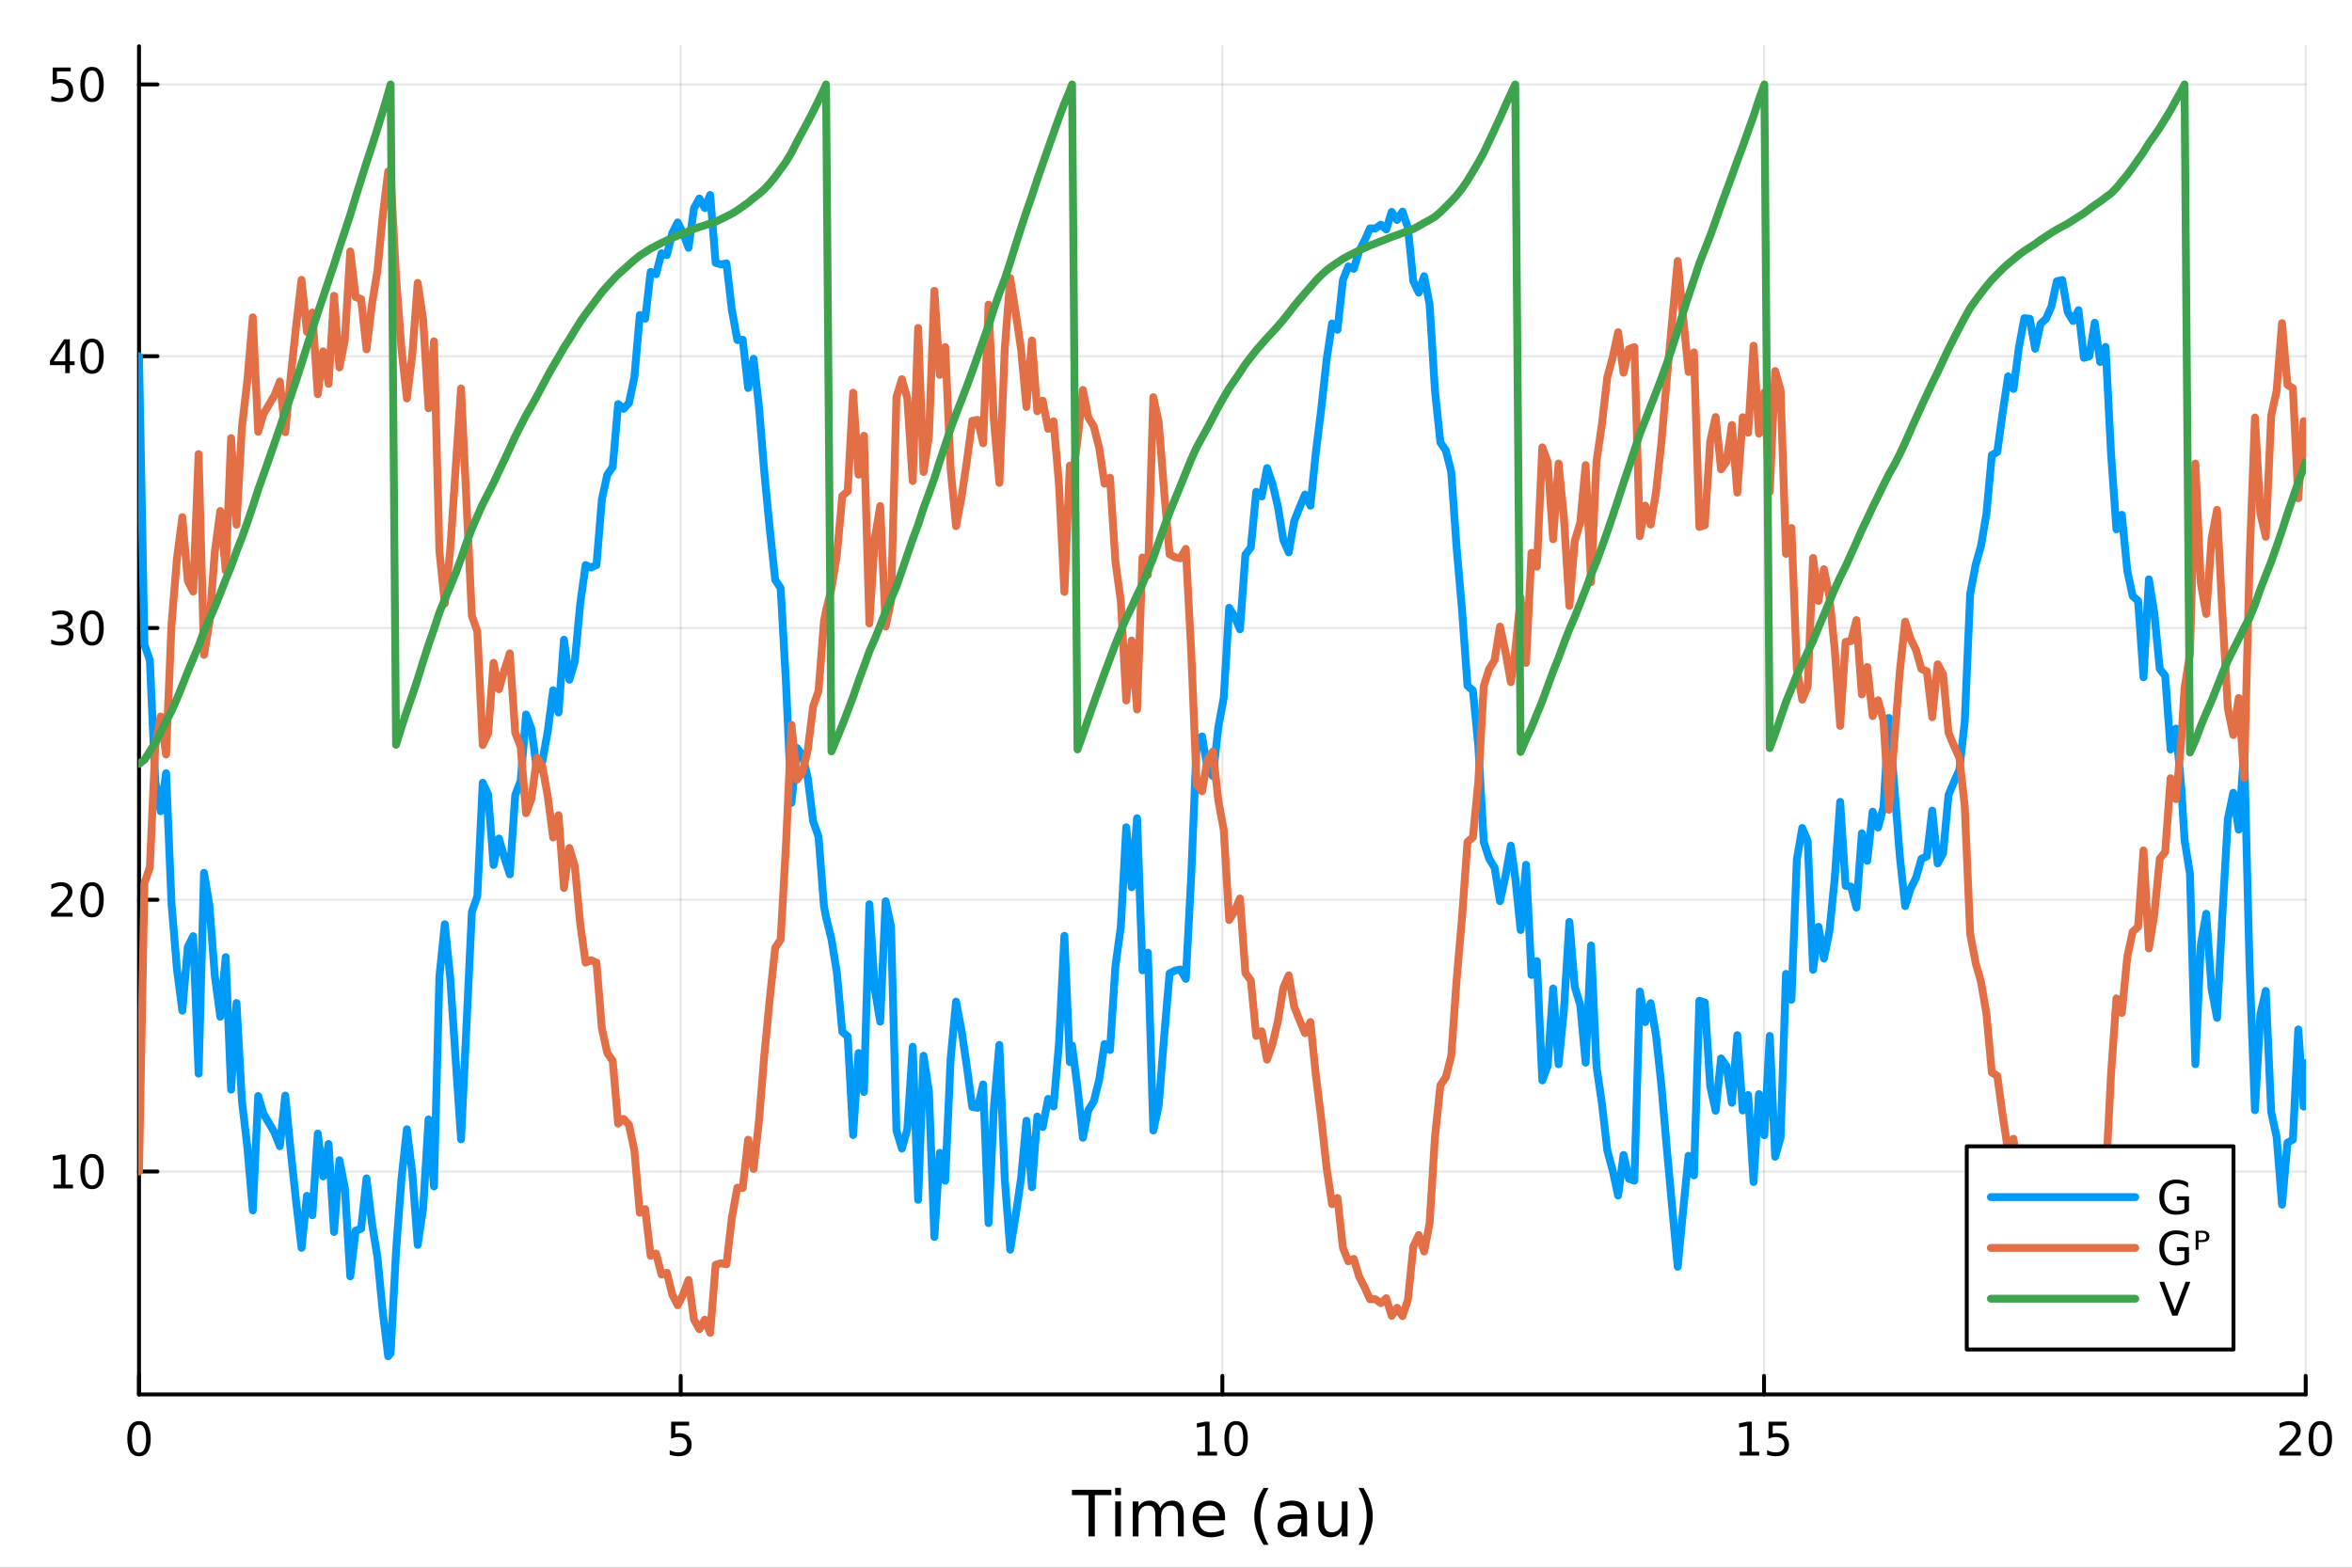 <?xml version="1.0" encoding="utf-8"?>
<svg xmlns="http://www.w3.org/2000/svg" xmlns:xlink="http://www.w3.org/1999/xlink" width="600" height="400" viewBox="0 0 2400 1600">
<rect x="0" y="0" width="2400" height="1600" fill="#333333" stroke="none"/>
<defs>
  <clipPath id="clip830">
    <rect x="0" y="0" width="2400" height="1600"/>
  </clipPath>
</defs>
<path clip-path="url(#clip830)" d="M0 1600 L2400 1600 L2400 0 L0 0  Z" fill="#ffffff" fill-rule="evenodd" fill-opacity="1"/>
<defs>
  <clipPath id="clip831">
    <rect x="480" y="0" width="1681" height="1600"/>
  </clipPath>
</defs>
<path clip-path="url(#clip830)" d="M141.853 1423.18 L2352.76 1423.18 L2352.76 47.244 L141.853 47.244  Z" fill="#ffffff" fill-rule="evenodd" fill-opacity="1"/>
<defs>
  <clipPath id="clip832">
    <rect x="141" y="47" width="2212" height="1377"/>
  </clipPath>
</defs>
<polyline clip-path="url(#clip832)" style="stroke:#000000; stroke-linecap:round; stroke-linejoin:round; stroke-width:2; stroke-opacity:0.1; fill:none" points="141.853,1423.18 141.853,47.244 "/>
<polyline clip-path="url(#clip832)" style="stroke:#000000; stroke-linecap:round; stroke-linejoin:round; stroke-width:2; stroke-opacity:0.1; fill:none" points="694.579,1423.18 694.579,47.244 "/>
<polyline clip-path="url(#clip832)" style="stroke:#000000; stroke-linecap:round; stroke-linejoin:round; stroke-width:2; stroke-opacity:0.1; fill:none" points="1247.3,1423.18 1247.3,47.244 "/>
<polyline clip-path="url(#clip832)" style="stroke:#000000; stroke-linecap:round; stroke-linejoin:round; stroke-width:2; stroke-opacity:0.1; fill:none" points="1800.03,1423.18 1800.03,47.244 "/>
<polyline clip-path="url(#clip832)" style="stroke:#000000; stroke-linecap:round; stroke-linejoin:round; stroke-width:2; stroke-opacity:0.1; fill:none" points="2352.76,1423.18 2352.76,47.244 "/>
<polyline clip-path="url(#clip830)" style="stroke:#000000; stroke-linecap:round; stroke-linejoin:round; stroke-width:4; stroke-opacity:1; fill:none" points="141.853,1423.18 2352.76,1423.18 "/>
<polyline clip-path="url(#clip830)" style="stroke:#000000; stroke-linecap:round; stroke-linejoin:round; stroke-width:4; stroke-opacity:1; fill:none" points="141.853,1423.18 141.853,1404.28 "/>
<polyline clip-path="url(#clip830)" style="stroke:#000000; stroke-linecap:round; stroke-linejoin:round; stroke-width:4; stroke-opacity:1; fill:none" points="694.579,1423.18 694.579,1404.28 "/>
<polyline clip-path="url(#clip830)" style="stroke:#000000; stroke-linecap:round; stroke-linejoin:round; stroke-width:4; stroke-opacity:1; fill:none" points="1247.3,1423.18 1247.3,1404.28 "/>
<polyline clip-path="url(#clip830)" style="stroke:#000000; stroke-linecap:round; stroke-linejoin:round; stroke-width:4; stroke-opacity:1; fill:none" points="1800.03,1423.18 1800.03,1404.28 "/>
<polyline clip-path="url(#clip830)" style="stroke:#000000; stroke-linecap:round; stroke-linejoin:round; stroke-width:4; stroke-opacity:1; fill:none" points="2352.76,1423.18 2352.76,1404.28 "/>
<path clip-path="url(#clip830)" d="M141.853 1454.1 Q138.242 1454.1 136.413 1457.66 Q134.608 1461.2 134.608 1468.33 Q134.608 1475.44 136.413 1479.01 Q138.242 1482.55 141.853 1482.55 Q145.487 1482.55 147.293 1479.01 Q149.121 1475.44 149.121 1468.33 Q149.121 1461.2 147.293 1457.66 Q145.487 1454.1 141.853 1454.1 M141.853 1450.39 Q147.663 1450.39 150.719 1455 Q153.797 1459.58 153.797 1468.33 Q153.797 1477.06 150.719 1481.67 Q147.663 1486.25 141.853 1486.25 Q136.043 1486.25 132.964 1481.67 Q129.909 1477.06 129.909 1468.33 Q129.909 1459.58 132.964 1455 Q136.043 1450.39 141.853 1450.39 Z" fill="#000000" fill-rule="nonzero" fill-opacity="1" /><path clip-path="url(#clip830)" d="M684.857 1451.02 L703.213 1451.02 L703.213 1454.96 L689.139 1454.96 L689.139 1463.43 Q690.157 1463.08 691.176 1462.92 Q692.194 1462.73 693.213 1462.73 Q699 1462.73 702.38 1465.9 Q705.759 1469.08 705.759 1474.49 Q705.759 1480.07 702.287 1483.17 Q698.815 1486.25 692.495 1486.25 Q690.319 1486.25 688.051 1485.88 Q685.806 1485.51 683.398 1484.77 L683.398 1480.07 Q685.482 1481.2 687.704 1481.76 Q689.926 1482.32 692.403 1482.32 Q696.407 1482.32 698.745 1480.21 Q701.083 1478.1 701.083 1474.49 Q701.083 1470.88 698.745 1468.77 Q696.407 1466.67 692.403 1466.67 Q690.528 1466.67 688.653 1467.08 Q686.801 1467.5 684.857 1468.38 L684.857 1451.02 Z" fill="#000000" fill-rule="nonzero" fill-opacity="1" /><path clip-path="url(#clip830)" d="M1221.99 1481.64 L1229.63 1481.64 L1229.63 1455.28 L1221.32 1456.95 L1221.32 1452.69 L1229.58 1451.02 L1234.26 1451.02 L1234.26 1481.64 L1241.9 1481.64 L1241.9 1485.58 L1221.99 1485.58 L1221.99 1481.64 Z" fill="#000000" fill-rule="nonzero" fill-opacity="1" /><path clip-path="url(#clip830)" d="M1261.34 1454.1 Q1257.73 1454.1 1255.9 1457.66 Q1254.1 1461.2 1254.1 1468.33 Q1254.1 1475.44 1255.9 1479.01 Q1257.73 1482.55 1261.34 1482.55 Q1264.98 1482.55 1266.78 1479.01 Q1268.61 1475.44 1268.61 1468.33 Q1268.61 1461.2 1266.78 1457.66 Q1264.98 1454.1 1261.34 1454.1 M1261.34 1450.39 Q1267.15 1450.39 1270.21 1455 Q1273.29 1459.58 1273.29 1468.33 Q1273.29 1477.06 1270.21 1481.67 Q1267.15 1486.25 1261.34 1486.25 Q1255.53 1486.25 1252.45 1481.67 Q1249.4 1477.06 1249.4 1468.33 Q1249.4 1459.58 1252.45 1455 Q1255.53 1450.39 1261.34 1450.39 Z" fill="#000000" fill-rule="nonzero" fill-opacity="1" /><path clip-path="url(#clip830)" d="M1775.22 1481.64 L1782.85 1481.64 L1782.85 1455.28 L1774.54 1456.95 L1774.54 1452.69 L1782.81 1451.02 L1787.48 1451.02 L1787.48 1481.64 L1795.12 1481.64 L1795.12 1485.58 L1775.22 1485.58 L1775.22 1481.64 Z" fill="#000000" fill-rule="nonzero" fill-opacity="1" /><path clip-path="url(#clip830)" d="M1804.61 1451.02 L1822.97 1451.02 L1822.97 1454.96 L1808.9 1454.96 L1808.9 1463.43 Q1809.91 1463.08 1810.93 1462.92 Q1811.95 1462.73 1812.97 1462.73 Q1818.76 1462.73 1822.14 1465.9 Q1825.52 1469.08 1825.52 1474.49 Q1825.52 1480.07 1822.04 1483.17 Q1818.57 1486.25 1812.25 1486.25 Q1810.08 1486.25 1807.81 1485.88 Q1805.56 1485.51 1803.16 1484.77 L1803.16 1480.07 Q1805.24 1481.2 1807.46 1481.76 Q1809.68 1482.32 1812.16 1482.32 Q1816.16 1482.32 1818.5 1480.21 Q1820.84 1478.1 1820.84 1474.49 Q1820.84 1470.88 1818.5 1468.77 Q1816.16 1466.67 1812.16 1466.67 Q1810.28 1466.67 1808.41 1467.08 Q1806.56 1467.5 1804.61 1468.38 L1804.61 1451.02 Z" fill="#000000" fill-rule="nonzero" fill-opacity="1" /><path clip-path="url(#clip830)" d="M2331.53 1481.64 L2347.85 1481.64 L2347.85 1485.58 L2325.9 1485.58 L2325.9 1481.64 Q2328.57 1478.89 2333.15 1474.26 Q2337.76 1469.61 2338.94 1468.27 Q2341.18 1465.74 2342.06 1464.01 Q2342.96 1462.25 2342.96 1460.56 Q2342.96 1457.8 2341.02 1456.07 Q2339.1 1454.33 2336 1454.33 Q2333.8 1454.33 2331.34 1455.09 Q2328.91 1455.86 2326.14 1457.41 L2326.14 1452.69 Q2328.96 1451.55 2331.41 1450.97 Q2333.87 1450.39 2335.9 1450.39 Q2341.27 1450.39 2344.47 1453.08 Q2347.66 1455.77 2347.66 1460.26 Q2347.66 1462.39 2346.85 1464.31 Q2346.07 1466.2 2343.96 1468.8 Q2343.38 1469.47 2340.28 1472.69 Q2337.18 1475.88 2331.53 1481.64 Z" fill="#000000" fill-rule="nonzero" fill-opacity="1" /><path clip-path="url(#clip830)" d="M2367.66 1454.1 Q2364.05 1454.1 2362.22 1457.66 Q2360.42 1461.2 2360.42 1468.33 Q2360.42 1475.44 2362.22 1479.01 Q2364.05 1482.55 2367.66 1482.55 Q2371.3 1482.55 2373.1 1479.01 Q2374.93 1475.44 2374.93 1468.33 Q2374.93 1461.2 2373.1 1457.66 Q2371.3 1454.1 2367.66 1454.1 M2367.66 1450.39 Q2373.47 1450.39 2376.53 1455 Q2379.61 1459.58 2379.61 1468.33 Q2379.61 1477.06 2376.53 1481.67 Q2373.47 1486.25 2367.66 1486.25 Q2361.85 1486.25 2358.77 1481.67 Q2355.72 1477.06 2355.72 1468.33 Q2355.72 1459.58 2358.77 1455 Q2361.85 1450.39 2367.66 1450.39 Z" fill="#000000" fill-rule="nonzero" fill-opacity="1" /><path clip-path="url(#clip830)" d="M1093.83 1520.52 L1134.03 1520.52 L1134.03 1525.93 L1117.16 1525.93 L1117.16 1568.04 L1110.7 1568.04 L1110.7 1525.93 L1093.83 1525.93 L1093.83 1520.52 Z" fill="#000000" fill-rule="nonzero" fill-opacity="1" /><path clip-path="url(#clip830)" d="M1137.97 1532.4 L1143.83 1532.4 L1143.83 1568.04 L1137.97 1568.04 L1137.97 1532.4 M1137.97 1518.52 L1143.83 1518.52 L1143.83 1525.93 L1137.97 1525.93 L1137.97 1518.52 Z" fill="#000000" fill-rule="nonzero" fill-opacity="1" /><path clip-path="url(#clip830)" d="M1183.84 1539.24 Q1186.03 1535.29 1189.09 1533.41 Q1192.15 1531.54 1196.28 1531.54 Q1201.85 1531.54 1204.88 1535.45 Q1207.9 1539.33 1207.9 1546.53 L1207.9 1568.04 L1202.01 1568.04 L1202.01 1546.72 Q1202.01 1541.59 1200.2 1539.11 Q1198.38 1536.63 1194.66 1536.63 Q1190.11 1536.63 1187.47 1539.65 Q1184.83 1542.68 1184.83 1547.9 L1184.83 1568.04 L1178.94 1568.04 L1178.94 1546.72 Q1178.94 1541.56 1177.12 1539.11 Q1175.31 1536.63 1171.52 1536.63 Q1167.03 1536.63 1164.39 1539.68 Q1161.75 1542.71 1161.75 1547.9 L1161.75 1568.04 L1155.86 1568.04 L1155.86 1532.4 L1161.75 1532.4 L1161.75 1537.93 Q1163.75 1534.66 1166.56 1533.1 Q1169.36 1531.54 1173.21 1531.54 Q1177.09 1531.54 1179.8 1533.51 Q1182.53 1535.48 1183.84 1539.24 Z" fill="#000000" fill-rule="nonzero" fill-opacity="1" /><path clip-path="url(#clip830)" d="M1250.07 1548.76 L1250.07 1551.62 L1223.15 1551.62 Q1223.53 1557.67 1226.78 1560.85 Q1230.05 1564 1235.88 1564 Q1239.25 1564 1242.4 1563.17 Q1245.59 1562.35 1248.7 1560.69 L1248.7 1566.23 Q1245.55 1567.57 1242.24 1568.27 Q1238.93 1568.97 1235.53 1568.97 Q1227 1568.97 1222 1564 Q1217.04 1559.04 1217.04 1550.57 Q1217.04 1541.82 1221.75 1536.69 Q1226.49 1531.54 1234.51 1531.54 Q1241.7 1531.54 1245.87 1536.18 Q1250.07 1540.8 1250.07 1548.76 M1244.22 1547.04 Q1244.15 1542.23 1241.51 1539.37 Q1238.9 1536.5 1234.57 1536.5 Q1229.67 1536.5 1226.71 1539.27 Q1223.78 1542.04 1223.34 1547.07 L1244.22 1547.04 Z" fill="#000000" fill-rule="nonzero" fill-opacity="1" /><path clip-path="url(#clip830)" d="M1294.47 1518.58 Q1290.21 1525.9 1288.14 1533.06 Q1286.07 1540.23 1286.07 1547.58 Q1286.07 1554.93 1288.14 1562.16 Q1290.24 1569.35 1294.47 1576.64 L1289.38 1576.64 Q1284.61 1569.16 1282.22 1561.93 Q1279.87 1554.71 1279.87 1547.58 Q1279.87 1540.48 1282.22 1533.29 Q1284.58 1526.09 1289.38 1518.58 L1294.47 1518.58 Z" fill="#000000" fill-rule="nonzero" fill-opacity="1" /><path clip-path="url(#clip830)" d="M1322.04 1550.12 Q1314.94 1550.12 1312.2 1551.75 Q1309.47 1553.37 1309.47 1557.29 Q1309.47 1560.4 1311.5 1562.25 Q1313.57 1564.07 1317.1 1564.07 Q1321.97 1564.07 1324.9 1560.63 Q1327.86 1557.16 1327.86 1551.43 L1327.86 1550.12 L1322.04 1550.12 M1333.72 1547.71 L1333.72 1568.04 L1327.86 1568.04 L1327.86 1562.63 Q1325.86 1565.88 1322.87 1567.44 Q1319.87 1568.97 1315.54 1568.97 Q1310.07 1568.97 1306.82 1565.91 Q1303.61 1562.82 1303.61 1557.67 Q1303.61 1551.65 1307.62 1548.6 Q1311.66 1545.54 1319.65 1545.54 L1327.86 1545.54 L1327.86 1544.97 Q1327.86 1540.93 1325.19 1538.73 Q1322.55 1536.5 1317.74 1536.5 Q1314.69 1536.5 1311.79 1537.23 Q1308.89 1537.97 1306.22 1539.43 L1306.22 1534.02 Q1309.43 1532.78 1312.46 1532.17 Q1315.48 1531.54 1318.35 1531.54 Q1326.08 1531.54 1329.9 1535.55 Q1333.72 1539.56 1333.72 1547.71 Z" fill="#000000" fill-rule="nonzero" fill-opacity="1" /><path clip-path="url(#clip830)" d="M1345.18 1553.98 L1345.18 1532.4 L1351.03 1532.4 L1351.03 1553.75 Q1351.03 1558.81 1353.01 1561.36 Q1354.98 1563.87 1358.93 1563.87 Q1363.67 1563.87 1366.41 1560.85 Q1369.18 1557.83 1369.18 1552.61 L1369.18 1532.4 L1375.03 1532.4 L1375.03 1568.04 L1369.18 1568.04 L1369.18 1562.57 Q1367.04 1565.82 1364.21 1567.41 Q1361.41 1568.97 1357.69 1568.97 Q1351.54 1568.97 1348.36 1565.15 Q1345.18 1561.33 1345.18 1553.98 M1359.91 1531.54 L1359.91 1531.54 Z" fill="#000000" fill-rule="nonzero" fill-opacity="1" /><path clip-path="url(#clip830)" d="M1386.17 1518.58 L1391.26 1518.58 Q1396.04 1526.09 1398.39 1533.29 Q1400.78 1540.48 1400.78 1547.58 Q1400.78 1554.71 1398.39 1561.93 Q1396.04 1569.16 1391.26 1576.64 L1386.17 1576.64 Q1390.41 1569.35 1392.47 1562.16 Q1394.58 1554.93 1394.58 1547.58 Q1394.58 1540.23 1392.47 1533.06 Q1390.41 1525.9 1386.17 1518.58 Z" fill="#000000" fill-rule="nonzero" fill-opacity="1" /><polyline clip-path="url(#clip832)" style="stroke:#000000; stroke-linecap:round; stroke-linejoin:round; stroke-width:2; stroke-opacity:0.1; fill:none" points="141.853,1195.66 2352.76,1195.66 "/>
<polyline clip-path="url(#clip832)" style="stroke:#000000; stroke-linecap:round; stroke-linejoin:round; stroke-width:2; stroke-opacity:0.1; fill:none" points="141.853,918.294 2352.76,918.294 "/>
<polyline clip-path="url(#clip832)" style="stroke:#000000; stroke-linecap:round; stroke-linejoin:round; stroke-width:2; stroke-opacity:0.1; fill:none" points="141.853,640.925 2352.76,640.925 "/>
<polyline clip-path="url(#clip832)" style="stroke:#000000; stroke-linecap:round; stroke-linejoin:round; stroke-width:2; stroke-opacity:0.1; fill:none" points="141.853,363.555 2352.76,363.555 "/>
<polyline clip-path="url(#clip832)" style="stroke:#000000; stroke-linecap:round; stroke-linejoin:round; stroke-width:2; stroke-opacity:0.1; fill:none" points="141.853,86.186 2352.76,86.186 "/>
<polyline clip-path="url(#clip830)" style="stroke:#000000; stroke-linecap:round; stroke-linejoin:round; stroke-width:4; stroke-opacity:1; fill:none" points="141.853,1423.18 141.853,47.244 "/>
<polyline clip-path="url(#clip830)" style="stroke:#000000; stroke-linecap:round; stroke-linejoin:round; stroke-width:4; stroke-opacity:1; fill:none" points="141.853,1195.66 160.751,1195.66 "/>
<polyline clip-path="url(#clip830)" style="stroke:#000000; stroke-linecap:round; stroke-linejoin:round; stroke-width:4; stroke-opacity:1; fill:none" points="141.853,918.294 160.751,918.294 "/>
<polyline clip-path="url(#clip830)" style="stroke:#000000; stroke-linecap:round; stroke-linejoin:round; stroke-width:4; stroke-opacity:1; fill:none" points="141.853,640.925 160.751,640.925 "/>
<polyline clip-path="url(#clip830)" style="stroke:#000000; stroke-linecap:round; stroke-linejoin:round; stroke-width:4; stroke-opacity:1; fill:none" points="141.853,363.555 160.751,363.555 "/>
<polyline clip-path="url(#clip830)" style="stroke:#000000; stroke-linecap:round; stroke-linejoin:round; stroke-width:4; stroke-opacity:1; fill:none" points="141.853,86.186 160.751,86.186 "/>
<path clip-path="url(#clip830)" d="M54.557 1209.01 L62.196 1209.01 L62.196 1182.64 L53.886 1184.31 L53.886 1180.05 L62.15 1178.38 L66.825 1178.38 L66.825 1209.01 L74.464 1209.01 L74.464 1212.94 L54.557 1212.94 L54.557 1209.01 Z" fill="#000000" fill-rule="nonzero" fill-opacity="1" /><path clip-path="url(#clip830)" d="M93.909 1181.46 Q90.297 1181.46 88.469 1185.03 Q86.663 1188.57 86.663 1195.7 Q86.663 1202.81 88.469 1206.37 Q90.297 1209.91 93.909 1209.91 Q97.543 1209.91 99.348 1206.37 Q101.177 1202.81 101.177 1195.7 Q101.177 1188.57 99.348 1185.03 Q97.543 1181.46 93.909 1181.46 M93.909 1177.76 Q99.719 1177.76 102.774 1182.37 Q105.853 1186.95 105.853 1195.7 Q105.853 1204.43 102.774 1209.03 Q99.719 1213.62 93.909 1213.62 Q88.098 1213.62 85.02 1209.03 Q81.964 1204.43 81.964 1195.7 Q81.964 1186.95 85.02 1182.37 Q88.098 1177.76 93.909 1177.76 Z" fill="#000000" fill-rule="nonzero" fill-opacity="1" /><path clip-path="url(#clip830)" d="M57.775 931.639 L74.094 931.639 L74.094 935.574 L52.15 935.574 L52.15 931.639 Q54.812 928.885 59.395 924.255 Q64.001 919.602 65.182 918.26 Q67.427 915.736 68.307 914 Q69.21 912.241 69.21 910.551 Q69.21 907.797 67.265 906.061 Q65.344 904.324 62.242 904.324 Q60.043 904.324 57.589 905.088 Q55.159 905.852 52.381 907.403 L52.381 902.681 Q55.205 901.547 57.659 900.968 Q60.112 900.389 62.15 900.389 Q67.52 900.389 70.714 903.074 Q73.909 905.76 73.909 910.25 Q73.909 912.38 73.099 914.301 Q72.311 916.199 70.205 918.792 Q69.626 919.463 66.525 922.681 Q63.423 925.875 57.775 931.639 Z" fill="#000000" fill-rule="nonzero" fill-opacity="1" /><path clip-path="url(#clip830)" d="M93.909 904.093 Q90.297 904.093 88.469 907.658 Q86.663 911.199 86.663 918.329 Q86.663 925.435 88.469 929 Q90.297 932.542 93.909 932.542 Q97.543 932.542 99.348 929 Q101.177 925.435 101.177 918.329 Q101.177 911.199 99.348 907.658 Q97.543 904.093 93.909 904.093 M93.909 900.389 Q99.719 900.389 102.774 904.996 Q105.853 909.579 105.853 918.329 Q105.853 927.056 102.774 931.662 Q99.719 936.246 93.909 936.246 Q88.098 936.246 85.02 931.662 Q81.964 927.056 81.964 918.329 Q81.964 909.579 85.02 904.996 Q88.098 900.389 93.909 900.389 Z" fill="#000000" fill-rule="nonzero" fill-opacity="1" /><path clip-path="url(#clip830)" d="M67.913 639.571 Q71.27 640.288 73.145 642.557 Q75.043 644.825 75.043 648.159 Q75.043 653.274 71.524 656.075 Q68.006 658.876 61.525 658.876 Q59.349 658.876 57.034 658.436 Q54.742 658.02 52.288 657.163 L52.288 652.649 Q54.233 653.783 56.548 654.362 Q58.862 654.941 61.386 654.941 Q65.784 654.941 68.075 653.205 Q70.39 651.469 70.39 648.159 Q70.39 645.103 68.237 643.39 Q66.108 641.654 62.288 641.654 L58.261 641.654 L58.261 637.811 L62.474 637.811 Q65.923 637.811 67.751 636.446 Q69.58 635.057 69.58 632.464 Q69.58 629.802 67.682 628.39 Q65.807 626.955 62.288 626.955 Q60.367 626.955 58.168 627.372 Q55.969 627.788 53.33 628.668 L53.33 624.501 Q55.992 623.761 58.307 623.39 Q60.645 623.02 62.705 623.02 Q68.029 623.02 71.131 625.45 Q74.233 627.858 74.233 631.978 Q74.233 634.848 72.589 636.839 Q70.946 638.807 67.913 639.571 Z" fill="#000000" fill-rule="nonzero" fill-opacity="1" /><path clip-path="url(#clip830)" d="M93.909 626.723 Q90.297 626.723 88.469 630.288 Q86.663 633.83 86.663 640.959 Q86.663 648.066 88.469 651.631 Q90.297 655.172 93.909 655.172 Q97.543 655.172 99.348 651.631 Q101.177 648.066 101.177 640.959 Q101.177 633.83 99.348 630.288 Q97.543 626.723 93.909 626.723 M93.909 623.02 Q99.719 623.02 102.774 627.626 Q105.853 632.21 105.853 640.959 Q105.853 649.686 102.774 654.293 Q99.719 658.876 93.909 658.876 Q88.098 658.876 85.02 654.293 Q81.964 649.686 81.964 640.959 Q81.964 632.21 85.02 627.626 Q88.098 623.02 93.909 623.02 Z" fill="#000000" fill-rule="nonzero" fill-opacity="1" /><path clip-path="url(#clip830)" d="M66.594 350.349 L54.788 368.798 L66.594 368.798 L66.594 350.349 M65.367 346.275 L71.247 346.275 L71.247 368.798 L76.177 368.798 L76.177 372.687 L71.247 372.687 L71.247 380.835 L66.594 380.835 L66.594 372.687 L50.992 372.687 L50.992 368.173 L65.367 346.275 Z" fill="#000000" fill-rule="nonzero" fill-opacity="1" /><path clip-path="url(#clip830)" d="M93.909 349.354 Q90.297 349.354 88.469 352.919 Q86.663 356.46 86.663 363.59 Q86.663 370.696 88.469 374.261 Q90.297 377.803 93.909 377.803 Q97.543 377.803 99.348 374.261 Q101.177 370.696 101.177 363.59 Q101.177 356.46 99.348 352.919 Q97.543 349.354 93.909 349.354 M93.909 345.65 Q99.719 345.65 102.774 350.257 Q105.853 354.84 105.853 363.59 Q105.853 372.317 102.774 376.923 Q99.719 381.507 93.909 381.507 Q88.098 381.507 85.02 376.923 Q81.964 372.317 81.964 363.59 Q81.964 354.84 85.02 350.257 Q88.098 345.65 93.909 345.65 Z" fill="#000000" fill-rule="nonzero" fill-opacity="1" /><path clip-path="url(#clip830)" d="M53.793 68.906 L72.149 68.906 L72.149 72.841 L58.075 72.841 L58.075 81.313 Q59.094 80.966 60.112 80.804 Q61.131 80.619 62.15 80.619 Q67.936 80.619 71.316 83.79 Q74.696 86.961 74.696 92.378 Q74.696 97.956 71.224 101.058 Q67.751 104.137 61.432 104.137 Q59.256 104.137 56.987 103.767 Q54.742 103.396 52.335 102.655 L52.335 97.956 Q54.418 99.091 56.64 99.646 Q58.862 100.202 61.339 100.202 Q65.344 100.202 67.682 98.095 Q70.02 95.989 70.02 92.378 Q70.02 88.767 67.682 86.66 Q65.344 84.554 61.339 84.554 Q59.464 84.554 57.589 84.97 Q55.737 85.387 53.793 86.267 L53.793 68.906 Z" fill="#000000" fill-rule="nonzero" fill-opacity="1" /><path clip-path="url(#clip830)" d="M93.909 71.984 Q90.297 71.984 88.469 75.549 Q86.663 79.091 86.663 86.22 Q86.663 93.327 88.469 96.892 Q90.297 100.433 93.909 100.433 Q97.543 100.433 99.348 96.892 Q101.177 93.327 101.177 86.22 Q101.177 79.091 99.348 75.549 Q97.543 71.984 93.909 71.984 M93.909 68.281 Q99.719 68.281 102.774 72.887 Q105.853 77.47 105.853 86.22 Q105.853 94.947 102.774 99.554 Q99.719 104.137 93.909 104.137 Q88.098 104.137 85.02 99.554 Q81.964 94.947 81.964 86.22 Q81.964 77.47 85.02 72.887 Q88.098 68.281 93.909 68.281 Z" fill="#000000" fill-rule="nonzero" fill-opacity="1" /><polyline clip-path="url(#clip832)" style="stroke:#009af9; stroke-linecap:round; stroke-linejoin:round; stroke-width:8; stroke-opacity:1; fill:none" points="141.853,363.555 147.38,657.913 152.907,673.835 158.435,797.893 163.962,827.962 169.489,789.15 175.016,921.965 180.544,989.061 186.071,1031.51 191.598,966.449 197.126,955.445 202.653,1095.79 208.18,890.814 213.707,924.09 219.235,996.299 224.762,1037.69 230.289,976.844 235.816,1112.07 241.344,1023.7 246.871,1123.72 252.398,1170.81 257.925,1235.37 263.453,1118.59 268.98,1136.98 274.507,1146.28 280.034,1155.73 285.562,1169.83 291.089,1118.11 296.616,1174.55 302.143,1226.24 307.671,1273.57 313.198,1220.51 318.725,1240.3 324.252,1156.92 329.78,1200.67 335.307,1167.52 340.834,1257.38 346.361,1184.19 351.889,1212.53 357.416,1302.63 362.943,1256 368.47,1254.01 373.998,1202.66 379.525,1248.51 385.052,1282.32 390.58,1339.05 396.107,1384.24 398.601,1381.06 404.128,1276.89 409.656,1203.26 415.183,1152.52 420.71,1197.23 426.237,1270.58 431.765,1233.26 437.292,1142.5 442.819,1210.91 448.346,997.071 453.874,943.22 459.401,997.701 464.928,1081 470.455,1162.78 475.983,1047.08 481.51,930.72 487.037,914.782 492.564,798.852 498.092,810.766 503.619,882.78 509.146,855.772 514.673,875.187 520.201,892.396 525.728,811.477 531.255,797.067 536.782,729.228 542.31,744.013 547.837,785.903 553.364,777.427 558.892,746.607 564.419,704.487 569.946,727.219 575.473,652.908 581.001,693.768 586.528,675.219 592.055,616.272 597.582,576.677 603.11,579.254 608.637,576.76 614.164,509.599 619.691,484.458 625.219,476.548 630.746,412.421 636.273,417.292 641.8,411.282 647.328,384.969 652.855,321.504 658.382,325.226 663.909,277.51 669.437,279.845 674.964,258.506 680.491,260.305 686.018,237.927 691.546,227.023 697.073,238.052 702.6,252.865 708.127,212.463 713.655,202.633 719.182,212.361 724.709,198.918 730.236,268.281 735.764,269.963 741.291,268.789 746.818,316.442 752.346,347.035 757.873,346.732 763.4,396.044 768.927,366.15 774.455,414.948 779.982,482.984 785.509,540.281 791.036,591.825 796.564,600.219 802.091,698.449 807.618,819.442 813.145,763.41 818.673,770.486 824.2,793.527 829.727,838.249 835.254,854.067 840.782,925.226 842.899,936.038 848.427,958.538 853.954,992.776 859.481,1053.03 865.008,1057.85 870.536,1158.44 876.063,1074.75 881.59,1114.49 887.118,922.892 892.645,1009.49 898.172,1042.73 903.699,919.777 909.227,945.591 914.754,1153.94 920.281,1172.25 925.808,1152.71 931.336,1068.26 936.863,1224.57 942.39,1077.51 947.917,1114.27 953.445,1262.44 958.972,1176.6 964.499,1205.03 970.026,1080.89 975.554,1022.22 981.081,1051.16 986.608,1088.68 992.135,1129.78 997.663,1130.69 1003.19,1106.79 1008.72,1248.37 1014.24,1129.08 1019.77,1066.39 1025.3,1203.96 1030.83,1275.45 1036.35,1240.87 1041.88,1202.76 1047.41,1143.84 1052.94,1211.73 1058.46,1139.48 1063.99,1150.31 1069.52,1121.51 1075.04,1129.25 1080.57,1065.33 1086.1,955.095 1091.63,1083.97 1093.95,1067.16 1099.47,1109.92 1105,1161.24 1110.53,1133.16 1116.06,1124.2 1121.58,1102.24 1127.11,1065.52 1132.64,1071.68 1138.17,986.053 1143.69,945.855 1149.22,844.299 1154.75,905.505 1160.27,835.076 1165.8,990.284 1171.33,972.313 1176.86,1153.86 1182.38,1128.1 1187.91,1057.68 1193.44,993.484 1198.97,990.576 1204.49,989.438 1210.02,999.059 1215.55,893.444 1221.07,758.383 1226.6,751.575 1232.13,783.847 1237.66,792.179 1243.18,742.182 1248.71,712.213 1254.24,620.28 1259.76,629.086 1265.29,642.27 1270.82,566.095 1276.35,558.739 1281.87,501.942 1287.4,506.681 1292.93,477.712 1298.46,493.799 1303.98,517.062 1309.51,551.03 1315.04,563.767 1320.56,531.946 1326.09,518.034 1331.62,504.754 1337.15,516.142 1342.67,462.067 1348.2,417.373 1353.73,366.949 1359.26,330.161 1364.78,336.573 1370.31,285.803 1375.84,271.879 1381.36,274.416 1386.89,256.264 1392.42,245.547 1397.95,233.141 1403.47,233.236 1409,229.233 1414.53,234.266 1420.06,216.228 1425.58,224.495 1431.11,215.935 1436.64,232.44 1442.16,287.022 1447.69,298.685 1453.22,281.91 1458.75,310.511 1464.27,399.004 1469.8,451.63 1475.33,459.729 1480.86,481.556 1486.38,559.433 1491.91,623.182 1497.44,699.874 1502.96,704.721 1508.49,761.274 1514.02,859.219 1519.55,876.42 1525.07,885.371 1530.6,919.72 1536.13,894.571 1541.66,863.032 1546.13,895.266 1551.66,949.201 1557.19,882.65 1562.72,995.032 1568.24,980.855 1573.77,1102.69 1579.3,1087.71 1584.83,1008.84 1590.35,1086.21 1595.88,1030.43 1601.41,940.861 1606.93,1007.45 1612.46,1025.5 1617.99,1084.57 1623.52,964.959 1629.04,1088.01 1634.57,1125.96 1640.1,1174.17 1645.63,1194.76 1651.15,1220.18 1656.68,1178.76 1662.21,1203.04 1667.73,1204.99 1673.26,1011.94 1678.79,1043.19 1684.32,1023.79 1689.84,1057.21 1695.37,1108.5 1700.9,1172.98 1706.43,1233.6 1711.95,1292.88 1717.48,1235.36 1723.01,1179.58 1728.53,1199.61 1734.06,1021.39 1739.59,1023.14 1745.12,1108.83 1750.64,1133.64 1756.17,1080.2 1761.7,1088.01 1767.22,1125.53 1772.75,1056.46 1778.28,1133.41 1783.81,1117.58 1789.33,1206.44 1794.86,1116.63 1800.34,1158.59 1805.87,1057.29 1811.39,1180.62 1816.92,1161.05 1822.45,993.947 1827.98,1020.34 1833.5,877.195 1839.03,845.041 1844.56,858.32 1850.08,989.804 1855.61,945.865 1861.14,978.272 1866.67,951.068 1872.19,896.363 1877.72,818.369 1883.25,904.054 1888.78,904.871 1894.3,926.338 1899.83,850.477 1905.36,878.538 1910.88,828.364 1916.41,844.564 1921.94,823.665 1927.47,732.715 1932.99,802.838 1938.52,873.328 1944.05,924.808 1949.58,907.099 1955.1,895.91 1960.63,876.432 1966.16,874.098 1971.68,827.265 1977.21,881.228 1982.74,870.95 1988.27,811.464 1993.79,798.099 1999.32,786.009 2004.85,736.449 2010.38,606.184 2015.9,576.602 2021.43,557.231 2026.96,524.578 2032.48,464.479 2038.01,461.323 2043.54,421.059 2049.07,384.14 2054.59,397.002 2060.12,354.558 2065.65,324.722 2071.17,325.252 2076.7,355.905 2082.23,330.455 2087.76,325.33 2093.28,312.747 2098.81,287.02 2104.34,285.808 2109.87,318.512 2115.39,327.624 2120.92,316.564 2126.45,365.273 2131.97,363.5 2137.5,329.345 2143.03,369.444 2148.56,354.015 2154.08,462.156 2159.61,540.291 2165.14,525.406 2170.67,582.345 2176.19,608.277 2181.72,613.276 2187.25,691.257 2192.77,591.242 2198.3,626.041 2203.83,682.753 2209.36,689.769 2214.88,764.957 2220.41,743.589 2225.94,805.519 2229.11,857.016 2234.64,891.884 2240.16,1086.12 2245.69,964.32 2251.22,932.581 2256.75,1009.46 2262.27,1038.86 2267.8,932.236 2273.33,835.981 2278.86,809.071 2284.38,846.812 2289.91,765.405 2295.44,985.509 2300.96,1133.15 2306.49,1035.13 2312.02,1011.38 2317.55,1135.04 2323.07,1160.22 2328.6,1229.52 2334.13,1166.41 2339.66,1163.06 2345.18,1050.64 2350.71,1129.39 2352.76,1085.04 "/>
<polyline clip-path="url(#clip832)" style="stroke:#e26f46; stroke-linecap:round; stroke-linejoin:round; stroke-width:8; stroke-opacity:1; fill:none" points="141.853,1195.66 147.38,901.306 152.907,885.384 158.435,761.326 163.962,731.257 169.489,770.069 175.016,637.254 180.544,570.158 186.071,527.708 191.598,592.77 197.126,603.774 202.653,463.432 208.18,668.405 213.707,635.129 219.235,562.921 224.762,521.529 230.289,582.375 235.816,447.145 241.344,535.515 246.871,435.503 252.398,388.411 257.925,323.854 263.453,440.625 268.98,422.24 274.507,412.941 280.034,403.49 285.562,389.392 291.089,441.105 296.616,384.668 302.143,332.976 307.671,285.649 313.198,338.707 318.725,318.916 324.252,402.302 329.78,358.546 335.307,391.695 340.834,301.834 346.361,375.032 351.889,346.686 357.416,256.591 362.943,303.217 368.47,305.21 373.998,356.558 379.525,310.713 385.052,276.899 390.58,220.165 396.107,174.981 398.601,178.155 404.128,282.333 409.656,355.96 415.183,406.696 420.71,361.993 426.237,288.639 431.765,325.963 437.292,416.724 442.819,348.309 448.346,562.148 453.874,615.999 459.401,561.518 464.928,478.215 470.455,396.437 475.983,512.141 481.51,628.499 487.037,644.437 492.564,760.367 498.092,748.453 503.619,676.439 509.146,703.447 514.673,684.032 520.201,666.823 525.728,747.742 531.255,762.153 536.782,829.991 542.31,815.206 547.837,773.316 553.364,781.792 558.892,812.612 564.419,854.732 569.946,832 575.473,906.311 581.001,865.452 586.528,884 592.055,942.947 597.582,982.542 603.11,979.965 608.637,982.459 614.164,1049.62 619.691,1074.76 625.219,1082.67 630.746,1146.8 636.273,1141.93 641.8,1147.94 647.328,1174.25 652.855,1237.72 658.382,1233.99 663.909,1281.71 669.437,1279.37 674.964,1300.71 680.491,1298.91 686.018,1321.29 691.546,1332.2 697.073,1321.17 702.6,1306.35 708.127,1346.76 713.655,1356.59 719.182,1346.86 724.709,1360.3 730.236,1290.94 735.764,1289.26 741.291,1290.43 746.818,1242.78 752.346,1212.18 757.873,1212.49 763.4,1163.17 768.927,1193.07 774.455,1144.27 779.982,1076.23 785.509,1018.94 791.036,967.394 796.564,959 802.091,860.77 807.618,739.778 813.145,795.809 818.673,788.733 824.2,765.692 829.727,720.97 835.254,705.152 840.782,633.993 842.899,623.181 848.427,600.681 853.954,566.443 859.481,506.193 865.008,501.365 870.536,400.776 876.063,484.471 881.59,444.73 887.118,636.327 892.645,549.725 898.172,516.491 903.699,639.442 909.227,613.628 914.754,405.277 920.281,386.971 925.808,406.505 931.336,490.958 936.863,334.647 942.39,481.709 947.917,444.952 953.445,296.782 958.972,382.621 964.499,354.185 970.026,478.33 975.554,536.996 981.081,508.057 986.608,470.544 992.135,429.44 997.663,428.533 1003.19,452.434 1008.72,310.854 1014.24,430.137 1019.77,492.829 1025.3,355.256 1030.83,283.768 1036.35,318.346 1041.88,356.46 1047.41,415.382 1052.94,347.492 1058.46,419.74 1063.99,408.911 1069.52,437.712 1075.04,429.972 1080.57,493.885 1086.1,604.125 1091.63,475.248 1093.95,492.055 1099.47,449.3 1105,397.982 1110.53,426.058 1116.06,435.021 1121.58,456.977 1127.11,493.704 1132.64,487.541 1138.17,573.166 1143.69,613.364 1149.22,714.92 1154.75,653.714 1160.27,724.143 1165.8,568.935 1171.33,586.906 1176.86,405.355 1182.38,431.117 1187.91,501.538 1193.44,565.735 1198.97,568.643 1204.49,569.781 1210.02,560.16 1215.55,665.776 1221.07,800.836 1226.6,807.644 1232.13,775.372 1237.66,767.04 1243.18,817.037 1248.71,847.006 1254.24,938.939 1259.76,930.133 1265.29,916.949 1270.82,993.125 1276.35,1000.48 1281.87,1057.28 1287.4,1052.54 1292.93,1081.51 1298.46,1065.42 1303.98,1042.16 1309.51,1008.19 1315.04,995.452 1320.56,1027.27 1326.09,1041.19 1331.62,1054.46 1337.15,1043.08 1342.67,1097.15 1348.2,1141.85 1353.73,1192.27 1359.26,1229.06 1364.78,1222.65 1370.31,1273.42 1375.84,1287.34 1381.36,1284.8 1386.89,1302.95 1392.42,1313.67 1397.95,1326.08 1403.47,1325.98 1409,1329.99 1414.53,1324.95 1420.06,1342.99 1425.58,1334.72 1431.11,1343.28 1436.64,1326.78 1442.16,1272.2 1447.69,1260.53 1453.22,1277.31 1458.75,1248.71 1464.27,1160.21 1469.8,1107.59 1475.33,1099.49 1480.86,1077.66 1486.38,999.786 1491.91,936.037 1497.44,859.345 1502.96,854.498 1508.49,797.945 1514.02,700 1519.55,682.799 1525.07,673.848 1530.6,639.499 1536.13,664.648 1541.66,696.187 1546.13,663.953 1551.66,610.018 1557.19,676.569 1562.72,564.187 1568.24,578.364 1573.77,456.529 1579.3,471.508 1584.83,550.382 1590.35,473.013 1595.88,528.792 1601.41,618.358 1606.93,551.767 1612.46,533.716 1617.99,474.654 1623.52,594.26 1629.04,471.21 1634.57,433.26 1640.1,385.048 1645.63,364.461 1651.15,339.042 1656.68,380.455 1662.21,356.179 1667.73,354.231 1673.26,547.276 1678.79,516.031 1684.32,535.433 1689.84,502.013 1695.37,450.719 1700.9,386.242 1706.43,325.619 1711.95,266.337 1717.48,323.858 1723.01,379.642 1728.53,359.608 1734.06,537.834 1739.59,536.081 1745.12,450.388 1750.64,425.583 1756.17,479.02 1761.7,471.214 1767.22,433.687 1772.75,502.763 1778.28,425.812 1783.81,441.641 1789.33,352.78 1794.86,442.589 1800.34,400.628 1805.87,501.925 1811.39,378.604 1816.92,398.167 1822.45,565.272 1827.98,538.878 1833.5,682.024 1839.03,714.178 1844.56,700.899 1850.08,569.415 1855.61,613.354 1861.14,580.947 1866.67,608.151 1872.19,662.856 1877.72,740.85 1883.25,655.166 1888.78,654.348 1894.3,632.881 1899.83,708.742 1905.36,680.681 1910.88,730.855 1916.41,714.655 1921.94,735.554 1927.47,826.504 1932.99,756.381 1938.52,685.892 1944.05,634.411 1949.58,652.12 1955.1,663.309 1960.63,682.787 1966.16,685.121 1971.68,731.955 1977.21,677.991 1982.74,688.269 1988.27,747.755 1993.79,761.12 1999.32,773.21 2004.85,822.77 2010.38,953.035 2015.9,982.617 2021.43,1001.99 2026.96,1034.64 2032.48,1094.74 2038.01,1097.9 2043.54,1138.16 2049.07,1175.08 2054.59,1162.22 2060.12,1204.66 2065.65,1234.5 2071.17,1233.97 2076.7,1203.31 2082.23,1228.76 2087.76,1233.89 2093.28,1246.47 2098.81,1272.2 2104.34,1273.41 2109.87,1240.71 2115.39,1231.59 2120.92,1242.66 2126.45,1193.95 2131.97,1195.72 2137.5,1229.87 2143.03,1189.77 2148.56,1205.2 2154.08,1097.06 2159.61,1018.93 2165.14,1033.81 2170.67,976.874 2176.19,950.942 2181.72,945.943 2187.25,867.962 2192.77,967.977 2198.3,933.178 2203.83,876.466 2209.36,869.45 2214.88,794.262 2220.41,815.63 2225.94,753.7 2229.11,702.203 2234.64,667.335 2240.16,473.103 2245.69,594.899 2251.22,626.638 2256.75,549.763 2262.27,520.358 2267.8,626.983 2273.33,723.238 2278.86,750.148 2284.38,712.407 2289.91,793.814 2295.44,573.71 2300.96,426.073 2306.49,524.087 2312.02,547.835 2317.55,424.18 2323.07,398.995 2328.6,329.702 2334.13,392.811 2339.66,396.163 2345.18,508.575 2350.71,429.825 2352.76,474.175 "/>
<polyline clip-path="url(#clip832)" style="stroke:#3da44d; stroke-linecap:round; stroke-linejoin:round; stroke-width:8; stroke-opacity:1; fill:none" points="141.853,779.61 147.38,775.449 152.907,766.873 158.435,758.058 163.962,747.383 169.489,736.256 175.016,725.712 180.544,713.175 186.071,699.632 191.598,685.452 197.126,672.248 202.653,659.209 208.18,644.065 213.707,631.996 219.235,619.427 224.762,605.775 230.289,591.503 235.816,578.143 241.344,562.755 246.871,548.692 252.398,533.129 257.925,516.86 263.453,499.622 268.98,484.136 274.507,468.374 280.034,452.472 285.562,436.429 291.089,420.175 296.616,404.696 302.143,388.37 307.671,371.269 313.198,353.459 318.725,336.444 324.252,319.132 329.78,303.071 335.307,286.354 340.834,270.134 346.361,252.566 351.889,236.096 357.416,219.2 362.943,200.954 368.47,183.407 373.998,165.889 379.525,149.142 385.052,131.707 390.58,113.765 396.107,94.972 398.601,86.186 404.128,760.186 409.656,742.326 415.183,725.57 420.71,709.575 426.237,692.909 431.765,675.143 437.292,657.937 442.819,642.092 448.346,625.222 453.874,611.558 459.401,598.703 464.928,585.03 470.455,570.108 475.983,553.959 481.51,539.545 487.037,526.877 492.564,514.448 498.092,503.759 503.619,492.89 509.146,480.941 514.673,469.397 520.201,457.562 525.728,445.469 531.255,434.59 536.782,423.926 542.31,414.281 547.837,404.413 553.364,393.918 558.892,383.549 564.419,373.643 569.946,364.368 575.473,354.753 581.001,346.252 586.528,337.138 592.055,328.302 597.582,320.351 603.11,312.994 608.637,305.598 614.164,298.239 619.691,291.888 625.219,285.914 630.746,280.058 636.273,275.165 641.8,270.198 647.328,265.322 652.855,260.84 658.382,257.31 663.909,253.725 669.437,250.855 674.964,247.95 680.491,245.365 686.018,242.753 691.546,240.477 697.073,238.365 702.6,236.087 708.127,233.587 713.655,231.692 719.182,229.946 724.709,228.053 730.236,226.362 735.764,223.631 741.291,220.874 746.818,218.135 752.346,214.681 757.873,210.768 763.4,206.86 768.927,202.212 774.455,198.013 779.982,193.081 785.509,187.129 791.036,180.318 796.564,172.733 802.091,165.023 807.618,155.839 813.145,144.84 818.673,134.682 824.2,124.417 829.727,113.807 835.254,102.526 840.782,91.008 842.899,86.186 848.427,766.862 853.954,753.776 859.481,740.178 865.008,725.675 870.536,711.1 876.063,695.016 881.59,680.188 887.118,664.763 892.645,652.213 898.172,638.363 903.699,624.015 909.227,611.511 914.754,598.62 920.281,582.603 925.808,566.313 931.336,550.315 936.863,535.583 942.39,518.508 947.917,503.638 953.445,488.217 958.972,470.573 964.499,454.217 970.026,437.434 975.554,422.513 981.081,408.473 986.608,393.998 992.135,378.961 997.663,363.307 1003.19,347.639 1008.72,332.33 1014.24,314.898 1019.77,299.254 1025.3,284.551 1030.83,267.785 1036.35,249.946 1041.88,232.625 1047.41,215.877 1052.94,200.012 1058.46,183.129 1063.99,167.329 1069.52,151.368 1075.04,135.838 1080.57,120.192 1086.1,105.505 1091.63,92.471 1093.95,86.186 1099.47,764.895 1105,749.539 1110.53,733.413 1116.06,717.708 1121.58,702.138 1127.11,686.897 1132.64,672.207 1138.17,657.425 1143.69,643.927 1149.22,631.032 1154.75,619.66 1160.27,607.371 1165.8,596.137 1171.33,582.576 1176.86,569.284 1182.38,553.269 1187.91,537.64 1193.44,523.067 1198.97,509.458 1204.49,495.892 1210.02,482.343 1215.55,468.65 1221.07,456.541 1226.6,446.458 1232.13,436.478 1237.66,426.013 1243.18,415.423 1248.71,405.583 1254.24,396.192 1259.76,388.181 1265.29,380.037 1270.82,371.696 1276.35,364.498 1281.87,357.409 1287.4,351.173 1292.93,344.865 1298.46,338.993 1303.98,332.878 1309.51,326.415 1315.04,319.443 1320.56,312.279 1326.09,305.592 1331.62,299.115 1337.15,292.836 1342.67,286.387 1348.2,280.749 1353.73,275.781 1359.26,271.569 1364.78,267.91 1370.31,264.154 1375.84,261.16 1381.36,258.374 1386.89,255.551 1392.42,253 1397.95,250.609 1403.47,248.405 1409,246.199 1414.53,244.053 1420.06,241.832 1425.58,239.882 1431.11,237.807 1436.64,235.861 1442.16,233.667 1447.69,230.654 1453.22,227.467 1458.75,224.531 1464.27,221.166 1469.8,216.474 1475.33,210.992 1480.86,205.389 1486.38,199.458 1491.91,192.36 1497.44,184.305 1502.96,175.099 1508.49,165.821 1514.02,155.695 1519.55,144.1 1525.07,132.246 1530.6,120.258 1536.13,107.755 1541.66,95.629 1546.13,86.186 1551.66,767.473 1557.19,754.528 1562.72,742.581 1568.24,728.948 1573.77,715.528 1579.3,700.281 1584.83,685.258 1590.35,671.418 1595.88,656.418 1601.41,642.254 1606.93,629.434 1612.46,615.615 1617.99,601.525 1623.52,586.55 1629.04,573.368 1634.57,558.341 1640.1,542.744 1645.63,526.424 1651.15,509.796 1656.68,492.786 1662.21,476.397 1667.73,459.644 1673.26,442.862 1678.79,428.976 1684.32,414.621 1689.84,400.557 1695.37,385.992 1700.9,370.657 1706.43,354.355 1711.95,337.144 1717.48,319.043 1723.01,301.806 1728.53,285.405 1734.06,268.704 1739.59,254.676 1745.12,240.621 1750.64,225.282 1756.17,209.57 1761.7,194.66 1767.22,179.632 1772.75,164.042 1778.28,149.488 1783.81,133.78 1789.33,118.309 1794.86,101.505 1800.34,86.186 1805.87,763.523 1811.39,748.957 1816.92,732.54 1822.45,716.417 1827.98,702.801 1833.5,688.789 1839.03,676.924 1844.56,665.541 1850.08,653.959 1855.61,640.404 1861.14,627.509 1866.67,614.128 1872.19,601.155 1877.72,589.002 1883.25,578.019 1888.78,565.751 1894.3,553.471 1899.83,540.869 1905.36,529.404 1910.88,517.519 1916.41,506.386 1921.94,495.011 1927.47,483.948 1932.99,474.251 1938.52,463.501 1944.05,451.694 1949.58,439.114 1955.1,426.801 1960.63,414.655 1966.16,402.801 1971.68,390.982 1977.21,379.866 1982.74,367.941 1988.27,356.169 1993.79,345.29 1999.32,334.611 2004.85,324.114 2010.38,314.36 2015.9,306.56 2021.43,299.204 2026.96,292.138 2032.48,285.562 2038.01,279.888 2043.54,274.261 2049.07,269.238 2054.59,264.768 2060.12,260.106 2065.65,256.08 2071.17,252.502 2076.7,248.916 2082.23,244.871 2087.76,241.207 2093.28,237.619 2098.81,234.221 2104.34,231.208 2109.87,228.214 2115.39,224.729 2120.92,221.108 2126.45,217.652 2131.97,213.466 2137.5,209.306 2143.03,205.659 2148.56,201.41 2154.08,197.392 2159.61,191.753 2165.14,184.941 2170.67,178.353 2176.19,170.91 2181.72,163.079 2187.25,155.173 2192.77,146.097 2198.3,138.521 2203.83,130.423 2209.36,121.474 2214.88,112.421 2220.41,102.239 2225.94,92.378 2229.11,86.186 2234.64,768.047 2240.16,755.962 2245.69,740.963 2251.22,727.791 2256.75,715.095 2262.27,701.246 2267.8,686.956 2273.33,674.265 2278.86,663.018 2284.38,652.175 2289.91,640.765 2295.44,630.577 2300.96,617.087 2306.49,601.383 2312.02,587.148 2317.55,573.27 2323.07,557.538 2328.6,541.427 2334.13,524.277 2339.66,508.074 2345.18,491.921 2350.71,477.454 2352.76,471.661 "/>
<path clip-path="url(#clip830)" d="M2006.9 1377.32 L2279.06 1377.32 L2279.06 1169.96 L2006.9 1169.96  Z" fill="#ffffff" fill-rule="evenodd" fill-opacity="1"/>
<polyline clip-path="url(#clip830)" style="stroke:#000000; stroke-linecap:round; stroke-linejoin:round; stroke-width:4; stroke-opacity:1; fill:none" points="2006.9,1377.32 2279.06,1377.32 2279.06,1169.96 2006.9,1169.96 2006.9,1377.32 "/>
<polyline clip-path="url(#clip830)" style="stroke:#009af9; stroke-linecap:round; stroke-linejoin:round; stroke-width:8; stroke-opacity:1; fill:none" points="2031.47,1221.8 2178.86,1221.8 "/>
<path clip-path="url(#clip830)" d="M2228.98 1234.14 L2228.98 1224.86 L2221.35 1224.86 L2221.35 1221.02 L2233.61 1221.02 L2233.61 1235.86 Q2230.91 1237.78 2227.64 1238.77 Q2224.38 1239.75 2220.67 1239.75 Q2212.57 1239.75 2207.99 1235.02 Q2203.43 1230.28 2203.43 1221.83 Q2203.43 1213.36 2207.99 1208.64 Q2212.57 1203.89 2220.67 1203.89 Q2224.05 1203.89 2227.09 1204.72 Q2230.14 1205.56 2232.71 1207.18 L2232.71 1212.15 Q2230.12 1209.96 2227.2 1208.84 Q2224.29 1207.73 2221.07 1207.73 Q2214.73 1207.73 2211.53 1211.27 Q2208.36 1214.82 2208.36 1221.83 Q2208.36 1228.82 2211.53 1232.36 Q2214.73 1235.9 2221.07 1235.9 Q2223.54 1235.9 2225.49 1235.49 Q2227.43 1235.05 2228.98 1234.14 Z" fill="#000000" fill-rule="nonzero" fill-opacity="1" /><polyline clip-path="url(#clip830)" style="stroke:#e26f46; stroke-linecap:round; stroke-linejoin:round; stroke-width:8; stroke-opacity:1; fill:none" points="2031.47,1273.64 2178.86,1273.64 "/>
<path clip-path="url(#clip830)" d="M2228.98 1285.98 L2228.98 1276.7 L2221.35 1276.7 L2221.35 1272.86 L2233.61 1272.86 L2233.61 1287.7 Q2230.91 1289.62 2227.64 1290.61 Q2224.38 1291.59 2220.67 1291.59 Q2212.57 1291.59 2207.99 1286.86 Q2203.43 1282.12 2203.43 1273.67 Q2203.43 1265.2 2207.99 1260.48 Q2212.57 1255.73 2220.67 1255.73 Q2224.05 1255.73 2227.09 1256.56 Q2230.14 1257.4 2232.71 1259.02 L2232.71 1263.99 Q2230.12 1261.8 2227.2 1260.68 Q2224.29 1259.57 2221.07 1259.57 Q2214.73 1259.57 2211.53 1263.11 Q2208.36 1266.66 2208.36 1273.67 Q2208.36 1280.66 2211.53 1284.2 Q2214.73 1287.74 2221.07 1287.74 Q2223.54 1287.74 2225.49 1287.33 Q2227.43 1286.89 2228.98 1285.98 Z" fill="#000000" fill-rule="nonzero" fill-opacity="1" /><path clip-path="url(#clip830)" d="M2243.38 1258.25 L2243.38 1265.52 L2247.09 1265.52 Q2249.15 1265.52 2250.26 1264.57 Q2251.39 1263.62 2251.39 1261.89 Q2251.39 1260.15 2250.26 1259.2 Q2249.15 1258.25 2247.09 1258.25 L2243.38 1258.25 M2240.44 1256.1 L2247.09 1256.1 Q2250.74 1256.1 2252.62 1257.56 Q2254.49 1259.04 2254.49 1261.89 Q2254.49 1264.73 2252.62 1266.22 Q2250.74 1267.67 2247.09 1267.67 L2243.38 1267.67 L2243.38 1275.45 L2240.44 1275.45 L2240.44 1256.1 Z" fill="#000000" fill-rule="nonzero" fill-opacity="1" /><polyline clip-path="url(#clip830)" style="stroke:#3da44d; stroke-linecap:round; stroke-linejoin:round; stroke-width:8; stroke-opacity:1; fill:none" points="2031.47,1325.48 2178.86,1325.48 "/>
<path clip-path="url(#clip830)" d="M2216.62 1342.76 L2203.43 1308.2 L2208.31 1308.2 L2219.26 1337.29 L2230.23 1308.2 L2235.1 1308.2 L2221.92 1342.76 L2216.62 1342.76 Z" fill="#000000" fill-rule="nonzero" fill-opacity="1" /></svg>
